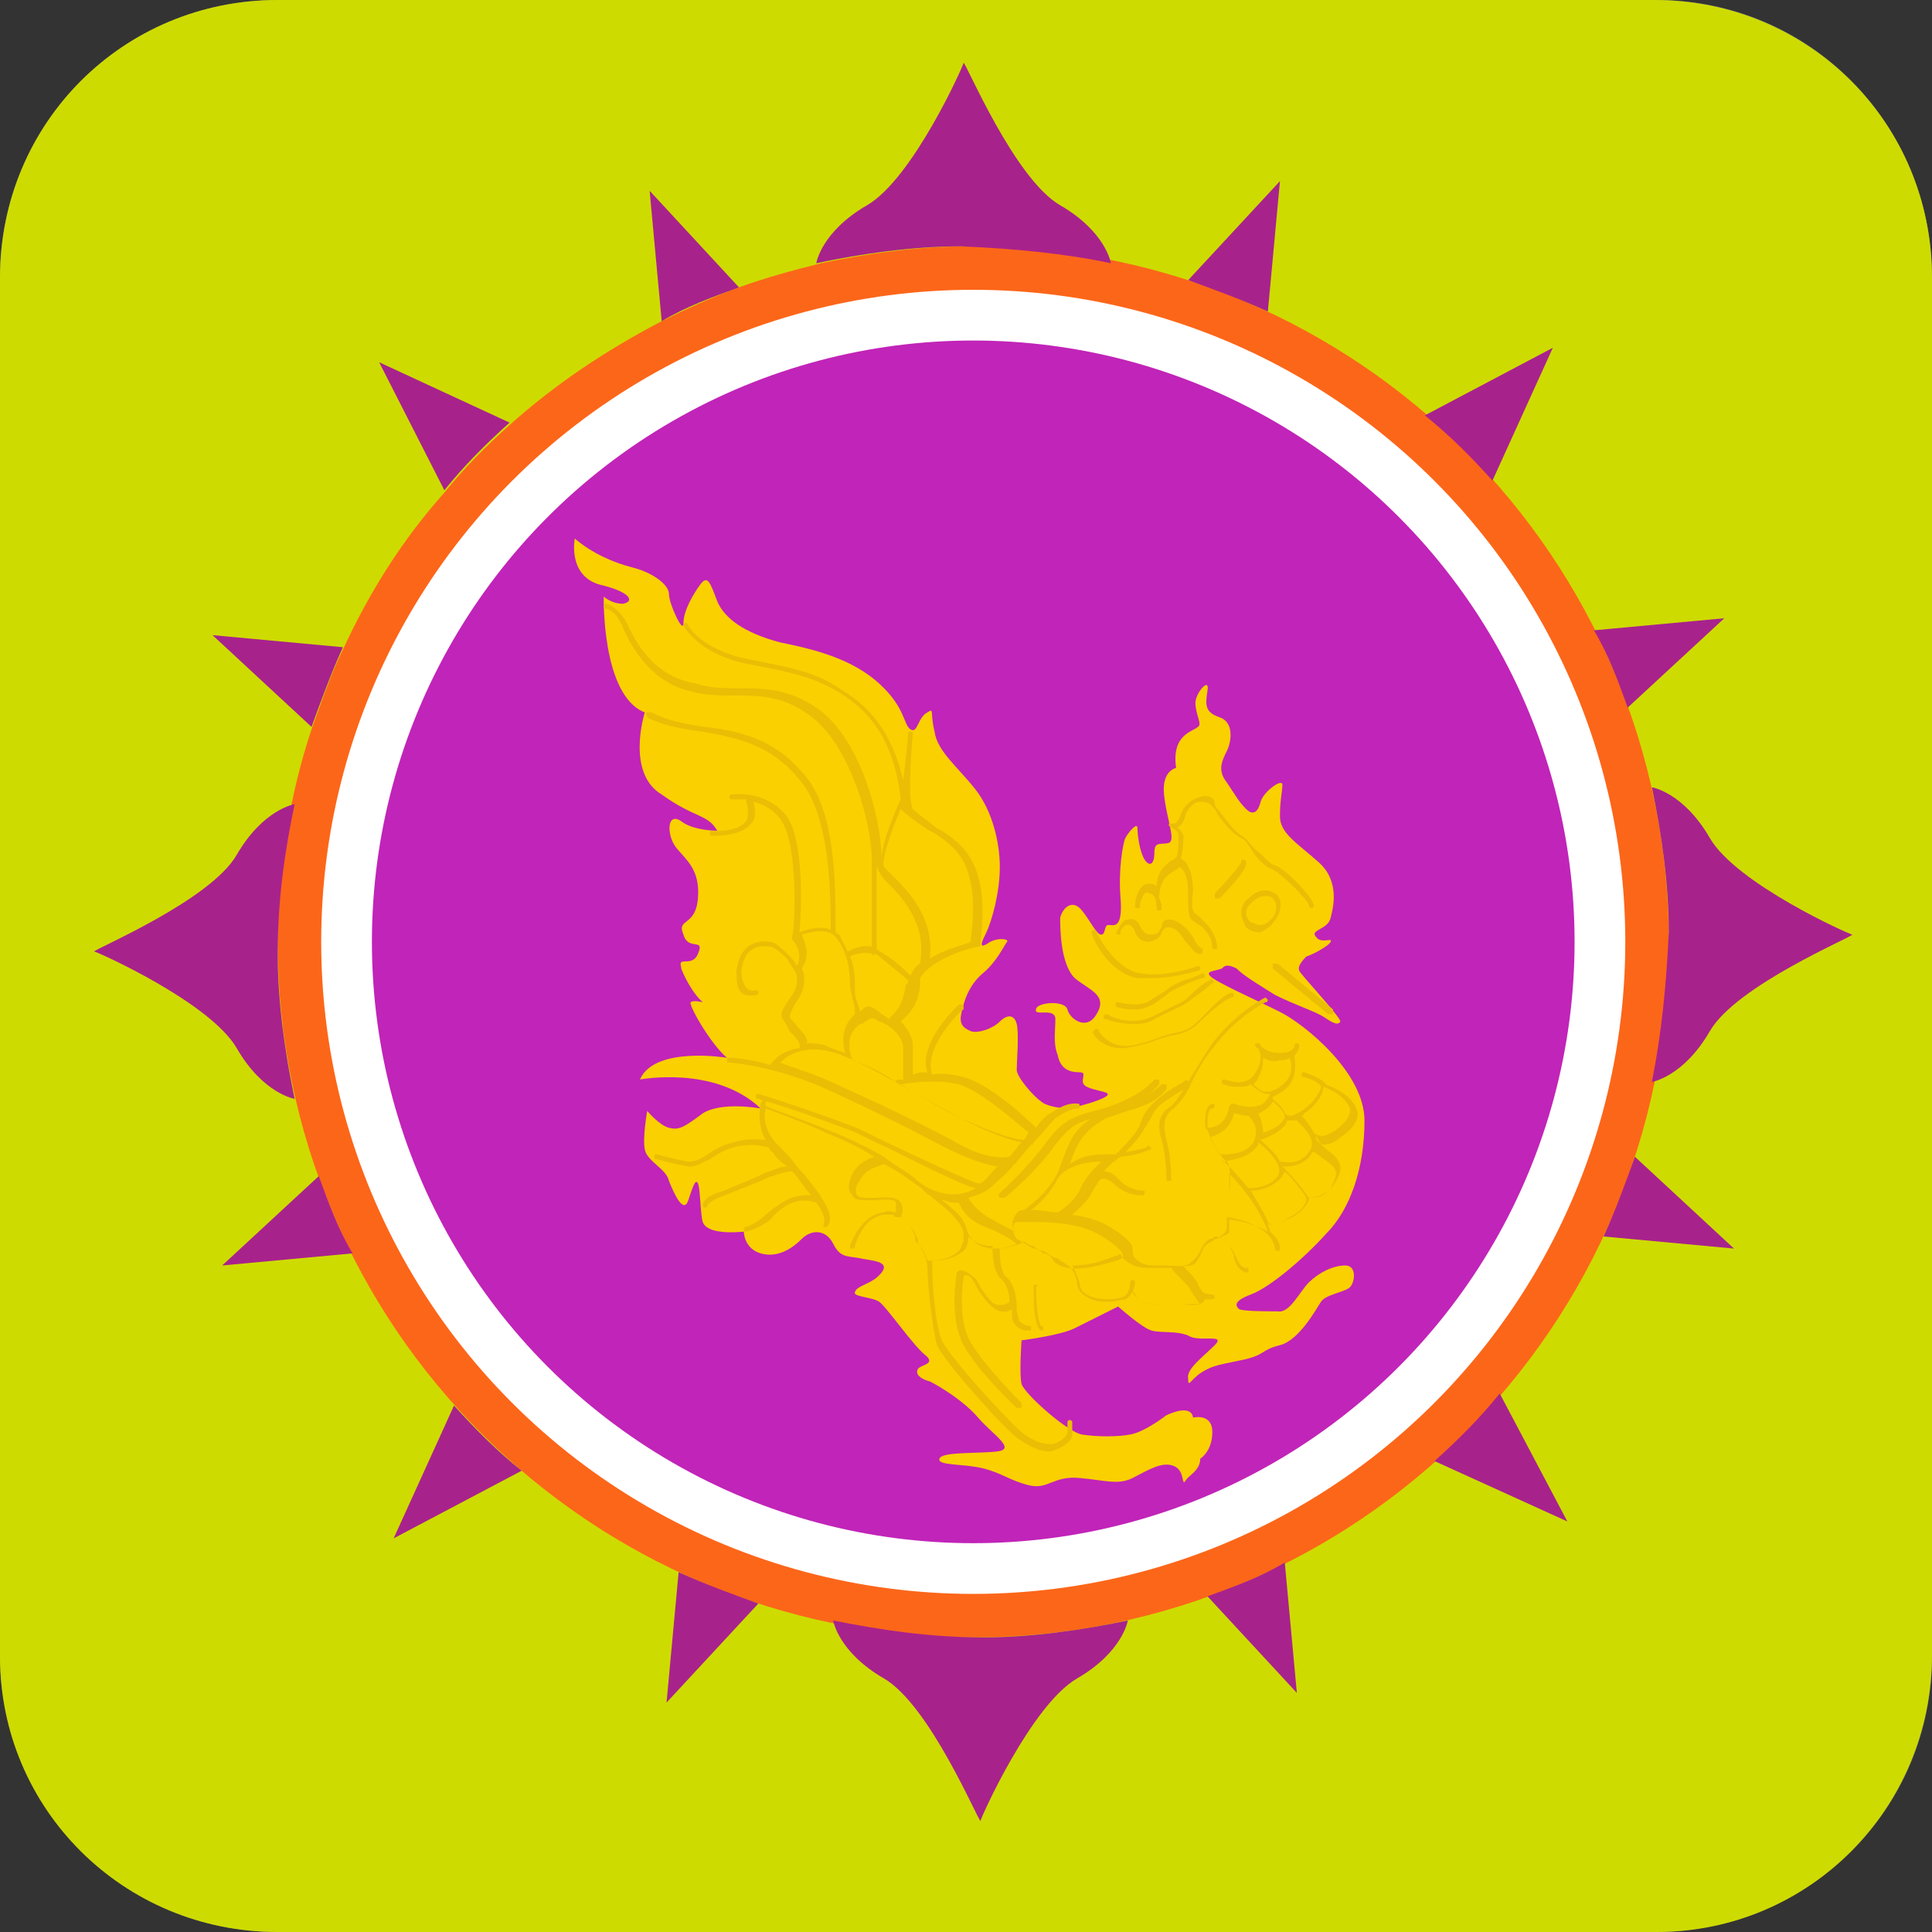 <?xml version="1.0" encoding="utf-8"?>
<!-- Generator: Adobe Illustrator 25.4.1, SVG Export Plug-In . SVG Version: 6.00 Build 0)  -->
<svg version="1.1" id="Layer_1" xmlns="http://www.w3.org/2000/svg" xmlns:xlink="http://www.w3.org/1999/xlink" x="0px" y="0px"
	 viewBox="0 0 80 80" style="enable-background:new 0 0 80 80;" xml:space="preserve">
<rect x="0" y="0" width="80" height="80" fill="#333333" stroke="none"/>
<style type="text/css">
	.st0{opacity:0.34;fill:#FFFFFF;}
	.st1{fill:#CEDB00;}
	.st2{fill:#FC6619;}
	.st3{fill:#FFFFFF;}
	.st4{fill:#C124B8;}
	.st5{fill:#A8228C;}
	.st6{fill:#FAD000;}
	.st7{fill:#EABE05;}
</style>
<path class="st0" d="M68.5,80H11.5C5.1,80,0,74.9,0,68.5V11.5C0,5.1,5.1,0,11.5,0h57.1C74.9,0,80,5.1,80,11.5v57.1
	C80,74.9,74.9,80,68.5,80z"/>
<path class="st1" d="M11.5,80h57.1C74.9,80,80,74.9,80,68.5V11.5C80,5.1,74.9,0,68.5,0L11.5,0C5.1,0,0,5.1,0,11.5l0,57.1
	C0,74.9,5.1,80,11.5,80z"/>
<path class="st2" d="M69.1,39c0,15.9-12.9,28.8-28.8,28.8c-15.9,0-28.8-12.9-28.8-28.8c0-3.1,0.5-6.1,1.4-8.8
	c0.4-1.1,0.8-2.3,1.3-3.3c1.1-2.4,2.5-4.6,4.2-6.5c0.8-1,1.7-1.9,2.7-2.8c1.9-1.7,4-3.1,6.3-4.3h0c1-0.5,2.1-1,3.2-1.4
	c1.1-0.4,2.2-0.7,3.4-1c1.9-0.4,4-0.7,6-0.7c0.1,0,0.2,0,0.3,0C56.2,10.2,69.1,23.1,69.1,39z"/>
<circle class="st3" cx="40.3" cy="39" r="27"/>
<circle class="st4" cx="40.3" cy="39" r="24.9"/>
<path class="st5" d="M46,10.9c0,0-0.2-1.3-2.1-2.4c-1.9-1.1-3.9-5.9-4-5.9v0c0,0,0,0,0,0c0,0,0,0,0,0v0c0,0.1-2.1,4.8-4,5.9
	c-1.9,1.1-2.1,2.4-2.1,2.4c1.9-0.4,4-0.7,6-0.7C42.1,10.3,44.1,10.5,46,10.9z"/>
<path class="st5" d="M12.2,33.3c0,0-1.3,0.2-2.4,2.1c-1.1,1.9-5.9,3.9-5.9,4h0c0,0,0,0,0,0c0,0,0,0,0,0h0c0.1,0,4.8,2.1,5.9,4
	c1.1,1.9,2.4,2.1,2.4,2.1c-0.4-1.9-0.7-4-0.7-6C11.5,37.2,11.8,35.2,12.2,33.3z"/>
<path class="st5" d="M30.6,11.9c-1.1,0.4-2.2,0.8-3.2,1.4h0l-0.5-5.4L30.6,11.9z"/>
<path class="st5" d="M21.1,17.5c-1,0.9-1.9,1.8-2.7,2.8L15.7,15L21.1,17.5z"/>
<path class="st5" d="M14.2,26.8c-0.5,1.1-0.9,2.2-1.3,3.3l0,0l-4.1-3.8L14.2,26.8z"/>
<path class="st5" d="M34.5,67.1c0,0,0.2,1.3,2.1,2.4c1.9,1.1,3.9,5.9,4,5.9v0c0,0,0,0,0,0c0,0,0,0,0,0v0c0-0.1,2.1-4.8,4-5.9
	c1.9-1.1,2.1-2.4,2.1-2.4c-1.9,0.4-4,0.7-6,0.7C38.5,67.8,36.5,67.5,34.5,67.1z"/>
<path class="st5" d="M13.2,48.7c0.4,1.1,0.8,2.2,1.4,3.2v0l-5.4,0.5L13.2,48.7z"/>
<path class="st5" d="M18.8,58.2c0.9,1,1.8,1.9,2.8,2.7l-5.3,2.8L18.8,58.2z"/>
<path class="st5" d="M28.1,65.1c1.1,0.5,2.2,0.9,3.3,1.3l0,0l-3.8,4.1L28.1,65.1z"/>
<path class="st5" d="M68.4,44.8c0,0,1.3-0.2,2.4-2.1c1.1-1.9,5.9-3.9,5.9-4h0c0,0,0,0,0,0c0,0,0,0,0,0h0c-0.1,0-4.8-2.1-5.9-4
	c-1.1-1.9-2.4-2.1-2.4-2.1c0.4,1.9,0.7,4,0.7,6C69,40.8,68.8,42.8,68.4,44.8z"/>
<path class="st5" d="M50,66.1c1.1-0.4,2.2-0.8,3.2-1.4h0l0.5,5.4L50,66.1z"/>
<path class="st5" d="M59.4,60.5c1-0.9,1.9-1.8,2.7-2.8l2.8,5.3L59.4,60.5z"/>
<path class="st5" d="M66.4,51.2c0.5-1.1,0.9-2.2,1.3-3.3l0,0l4.1,3.8L66.4,51.2z"/>
<path class="st5" d="M67.4,29.3c-0.4-1.1-0.8-2.2-1.4-3.2v0l5.4-0.5L67.4,29.3z"/>
<path class="st5" d="M61.8,19.9c-0.9-1-1.8-1.9-2.8-2.7l5.3-2.8L61.8,19.9z"/>
<path class="st5" d="M52.5,12.9c-1.1-0.5-2.2-0.9-3.3-1.3l0,0l3.8-4.1L52.5,12.9z"/>
<path class="st6" d="M23.8,22.3c0,0-0.3,1.5,1,1.9c1.3,0.3,1.5,0.7,1,0.8c-0.5,0-0.8-0.3-0.8-0.3s-0.1,4.1,1.7,4.8
	c0,0-0.8,2.5,0.7,3.4c1.4,1,1.9,0.8,2.3,1.5c0,0-1,0-1.5-0.4c-0.6-0.4-0.6,0.6-0.2,1.1s1,0.9,0.9,2.1c-0.1,1.2-0.9,0.8-0.6,1.5
	c0.2,0.7,0.9,0.1,0.6,0.8c-0.3,0.7-1.1-0.2-0.5,1c-0.5-1.2,0,0.4,0.7,1c0,0-0.4-0.1-0.5,0c-0.1,0.1,0.8,1.7,1.5,2.3
	c0,0-3-0.5-3.6,0.9c0,0,3.1-0.6,5,1.2c0,0-1.6-0.3-2.4,0.2c-0.8,0.6-1,0.7-1.4,0.6c-0.4-0.1-0.9-0.7-0.9-0.7s-0.2,1.1-0.1,1.6
	c0.1,0.5,0.9,0.8,1,1.3c0.2,0.5,0.6,1.4,0.8,0.8c0.2-0.6,0.3-0.9,0.4-0.7c0.1,0.2,0.1,1.3,0.2,1.6s0.6,0.5,1.7,0.4
	c0,0,0,0.7,0.7,0.9s1.3-0.2,1.7-0.6c0.4-0.4,1-0.4,1.3,0.2c0.3,0.6,0.6,0.5,1.1,0.6c0.4,0.1,1.3,0.1,0.9,0.6c-0.4,0.5-1,0.5-1.1,0.8
	c-0.1,0.2,0.7,0.2,1,0.4c0.3,0.2,1.4,1.8,1.9,2.2c0.5,0.4-0.2,0.4-0.3,0.6c-0.1,0.2,0.1,0.4,0.5,0.5c0.4,0.2,1.4,0.8,2,1.5
	s1.6,1.3,0.8,1.4c-0.8,0.1-2.3,0-2.4,0.3c-0.1,0.3,1,0.2,1.8,0.4c0.8,0.2,1.1,0.5,1.9,0.7c0.8,0.2,1-0.4,2.1-0.3s1.6,0.3,2.2,0
	c0.6-0.3,1.2-0.7,1.7-0.5c0.5,0.2,0.3,0.9,0.5,0.6c0.1-0.2,0.6-0.4,0.6-0.9c0,0,0.5-0.3,0.5-1.1c0-0.8-0.8-0.6-0.8-0.6
	s0-0.6-1.1-0.1c0,0-0.9,0.7-1.5,0.8c-0.5,0.1-1.4,0.1-2,0c-0.6-0.1-2.4-1.7-2.5-2.1c-0.1-0.4,0-1.8,0-1.8s1.6-0.2,2.2-0.5
	c0.6-0.3,1.8-0.9,1.8-0.9s1,0.9,1.4,1s1,0,1.5,0.2c0.4,0.3,1.6-0.1,1.1,0.4s-1.2,1-1.1,1.4c0,0.4,0.1,0,0.6-0.3s0.8-0.3,1.7-0.5
	c0.9-0.2,0.7-0.4,1.5-0.6c0.8-0.2,1.5-1.5,1.7-1.8s1-0.4,1.2-0.6c0.2-0.2,0.3-0.9-0.2-0.9c-0.5,0-1.1,0.3-1.5,0.7s-0.8,1.3-1.3,1.2
	c-0.4,0-1.5,0-1.6-0.1s-0.3-0.3,0.5-0.6s2.2-1.5,3.1-2.5c1-1,1.6-2.7,1.6-4.7s-2.5-4-3.5-4.5c-1-0.5-2.8-1.3-2.9-1.5
	c-0.2-0.2,0.3-0.2,0.5-0.3c0.1-0.1,0.2-0.2,0.6,0c0.3,0.3,0.8,0.6,1.6,1.1c0.8,0.4,1.7,0.7,2,0.9c0.3,0.2,0.6,0.4,0.7,0.2
	c0-0.2-1.6-1.9-1.7-2.1c-0.1-0.2,0.2-0.5,0.3-0.6c0.1,0,0.9-0.4,1-0.6c0.1-0.2-0.4,0.1-0.6-0.2c-0.3-0.3,0.5-0.3,0.6-0.8
	c0.1-0.4,0.4-1.5-0.5-2.3c-0.9-0.8-1.6-1.2-1.6-1.9s0.1-1,0.1-1.3s-0.8,0.3-0.9,0.7c-0.1,0.4-0.3,0.6-0.6,0.3s-0.4-0.5-0.8-1.1
	c-0.4-0.5-0.2-0.9,0-1.3c0.2-0.4,0.3-1.2-0.3-1.4s-0.6-0.5-0.5-1.1s-0.5,0.1-0.5,0.5c0,0.5,0.3,0.9,0.1,1c-0.2,0.2-1.1,0.3-0.9,1.7
	c0,0-0.6,0.1-0.5,1.1c0.1,1,0.5,1.9,0.2,2s-0.6-0.1-0.6,0.4c0,0.5-0.2,0.6-0.4,0.3s-0.3-1-0.3-1.3s-0.4,0.2-0.5,0.4
	c-0.1,0.2-0.3,1.3-0.2,2.5c0.1,1.3-0.3,1.1-0.5,1.1s-0.1,0.4-0.3,0.4s-0.4-0.5-0.8-1S44,37.6,43.9,38c0,0.4,0,1.9,0.6,2.5
	c0.6,0.5,1.4,0.7,0.9,1.5c-0.4,0.7-1.1,0.2-1.2-0.2s-1.3-0.3-1.3,0c-0.1,0.3,0.8-0.1,0.8,0.4s-0.1,1,0.1,1.5
	c0.1,0.5,0.4,0.7,0.9,0.7c0.4,0-0.1,0.4,0.3,0.6c0.4,0.2,1.1,0.2,0.8,0.4c-0.3,0.2-1.1,0.4-1.5,0.5c-0.4,0-1-0.1-1.2-0.3
	c-0.3-0.2-1-1-1-1.3c0-0.3,0.1-1.5,0-1.9c-0.1-0.4-0.4-0.4-0.7-0.1c-0.3,0.3-0.9,0.5-1.2,0.4c-0.2-0.1-0.5-0.2-0.4-0.7
	c0.1-0.5,0.3-1.2,0.9-1.7c0.6-0.5,0.9-1.2,1-1.3c0.1-0.1-0.3-0.2-0.7,0c-0.3,0.2-0.5,0.3-0.2-0.3s0.6-1.8,0.6-2.8s-0.3-2.3-1-3.2
	c-0.7-0.9-1.6-1.6-1.7-2.4c-0.2-0.8,0-1-0.3-0.8c-0.4,0.2-0.4,0.9-0.7,0.7s-0.2-0.9-1.3-1.9s-2.6-1.4-4.1-1.7
	c-1.5-0.4-2.3-1-2.6-1.7c-0.3-0.8-0.4-1.1-0.7-0.7s-0.7,1.1-0.7,1.6c0,0.5-0.6-0.8-0.6-1.2c0-0.4-0.7-0.9-1.5-1.1
	S24.5,22.9,23.8,22.3z"/>
<g>
	<path class="st7" d="M43.1,47.6c-0.8,1-1.7,1.8-1.7,1.8c0,0-0.1,0.1,0,0.2c0,0,0.1,0,0.1,0c0,0,0,0,0.1,0c0,0,1-0.8,1.8-1.8
		c0.8-1.1,1.1-1.3,1.9-1.5c1-0.2,2.1-0.7,2.7-1.4c0,0,0-0.1,0-0.2c0,0-0.1,0-0.2,0c-0.5,0.6-1.6,1.1-2.5,1.3
		C44.2,46.3,43.9,46.5,43.1,47.6z"/>
	<path class="st7" d="M48.6,45.9c0.2-0.2,0.5-0.5,0.7-1c0.2-0.4,0.5-1,1-1.6c0.9-1.2,2.1-1.8,2.1-1.8c0.1,0,0.1-0.1,0.1-0.1
		s-0.1-0.1-0.1-0.1c0,0-1.2,0.6-2.2,1.9c-0.4,0.6-0.7,1.1-1,1.6c-0.3,0.5-0.5,0.8-0.7,1c-0.5,0.3-0.6,0.7-0.4,1.4
		c0.2,0.7,0.2,1.6,0.2,1.6c0,0.1,0,0.1,0.1,0.1c0,0,0,0,0,0c0.1,0,0.1,0,0.1-0.1c0,0,0-0.9-0.2-1.6C48.1,46.4,48.3,46.1,48.6,45.9z"
		/>
	<path class="st7" d="M42.9,53.2c-0.1,0-0.1,0-0.1,0.1c0,0.5,0,1.6,0.3,1.8c0,0,0,0,0,0c0,0,0.1,0,0.1-0.1c0-0.1,0-0.1-0.1-0.1
		c-0.1-0.1-0.2-0.8-0.2-1.6C43,53.2,43,53.2,42.9,53.2z"/>
	<path class="st7" d="M46.4,43.4c0.1,0,0.1,0,0.2,0c0.6-0.1,0.9-0.2,1.2-0.3c0.2-0.1,0.3-0.1,0.6-0.2c0.6-0.1,0.9-0.2,1.3-0.6
		c0.4-0.4,1-0.9,1.3-1c0.1,0,0.1-0.1,0.1-0.1c0-0.1-0.1-0.1-0.1-0.1c-0.4,0.1-1.1,0.9-1.3,1.1c-0.4,0.4-0.6,0.5-1.2,0.6
		c-0.3,0.1-0.4,0.1-0.6,0.2c-0.3,0.1-0.5,0.2-1.1,0.3c-0.9,0.1-1.3-0.6-1.3-0.6c0-0.1-0.1-0.1-0.1-0.1c-0.1,0-0.1,0.1-0.1,0.1
		C45.1,42.6,45.5,43.4,46.4,43.4z"/>
	<path class="st7" d="M45.7,42.1c0,0.1,0,0.1,0.1,0.1c0,0,0.5,0.2,1.1,0.2c0.3,0,0.6,0,0.9-0.2l0.4-0.2c0.6-0.3,0.9-0.4,1.1-0.6
		c0.3-0.2,0.7-0.5,0.9-0.7c0.1,0,0.1-0.1,0-0.1c0-0.1-0.1-0.1-0.1,0c-0.3,0.1-0.7,0.5-0.9,0.7c-0.2,0.2-0.5,0.3-1.1,0.6l-0.4,0.2
		c-0.8,0.4-1.8,0-1.8-0.1C45.8,42,45.7,42,45.7,42.1z"/>
	<path class="st7" d="M46.9,41.8c0.2,0,0.4,0,0.6-0.1c0.3-0.1,0.5-0.3,0.8-0.5c0.2-0.2,0.5-0.3,0.7-0.4c0.4-0.2,0.8-0.3,0.8-0.3
		c0.1,0,0.1-0.1,0.1-0.1c0-0.1-0.1-0.1-0.1-0.1c0,0-0.4,0.2-0.8,0.3c-0.2,0.1-0.5,0.2-0.7,0.4c-0.3,0.2-0.5,0.3-0.8,0.5
		c-0.5,0.2-1.2,0-1.2,0c-0.1,0-0.1,0-0.1,0.1c0,0.1,0,0.1,0.1,0.1C46.2,41.7,46.6,41.8,46.9,41.8z"/>
	<path class="st7" d="M54.8,47.4c0.2,0,0.5-0.1,0.7-0.3c0.9-0.6,0.7-1.1,0.7-1.1c-0.2-0.7-1.1-1-1.3-1.1c-0.1-0.2-0.6-0.4-0.9-0.5
		c-0.1,0-0.1,0-0.1,0.1c0,0.1,0,0.1,0.1,0.1c0.4,0.1,0.7,0.3,0.7,0.4c0,0.1-0.2,0.6-0.8,1c-0.2,0.1-0.3,0.2-0.5,0.2
		c-0.1,0-0.2-0.1-0.2-0.1c-0.1-0.3-0.4-0.5-0.5-0.6c0,0,0,0,0-0.1c0.1,0,0.2-0.1,0.4-0.2c0.7-0.5,0.5-1.2,0.5-1.5
		c0.2-0.2,0.2-0.4,0.2-0.4c0-0.1-0.1-0.1-0.1-0.1c-0.1,0-0.1,0.1-0.1,0.1c0,0,0,0.3-0.6,0.3c-0.5,0-0.7-0.2-0.8-0.3
		c0-0.1-0.1-0.1-0.1-0.1c0,0-0.1,0-0.1,0c0,0-0.1,0.1,0,0.1c0,0,0,0.1,0.1,0.1c0.1,0.2,0.2,0.5-0.1,1c-0.4,0.7-1.2,0.3-1.3,0.3
		c-0.1,0-0.1,0-0.1,0.1c0,0.1,0,0.1,0.1,0.1c0.2,0.1,0.4,0.1,0.6,0.1c0.2,0,0.3,0,0.5-0.1c0.1,0.1,0.2,0.2,0.4,0.3
		c0.1,0.1,0.3,0.1,0.4,0.1c0,0,0,0,0,0c-0.1,0.2-0.2,0.3-0.3,0.4c-0.5,0.3-1.2,0-1.2,0c0,0-0.1,0-0.1,0c0,0,0,0-0.1,0.1
		c-0.1,0.8-0.7,0.9-0.9,0.9c0-0.1,0-0.2,0-0.2c0-0.5,0.1-0.6,0.2-0.6c0.1,0,0.1-0.1,0.1-0.1c0-0.1-0.1-0.1-0.1-0.1
		c-0.3,0.1-0.3,0.5-0.3,0.8c0,0.1,0,0.2,0.1,0.3c0,0,0,0,0,0c0.2,0.5,0.6,1.2,0.8,1.3c0,0,0,0,0,0c0,0,0,0,0,0
		c0.1,0.1,0.2,0.5,0.1,1.3c0,0.4,0,0.8,0,1.1c0,0.2,0,0.4,0,0.5c0,0.1-0.3,0.2-0.5,0.3c-0.1,0-0.1,0-0.2,0.1
		c-0.3,0.1-0.4,0.3-0.5,0.6c-0.1,0.1-0.1,0.2-0.2,0.3c-0.2,0.2-0.6,0.1-1.7,0.1c-0.4,0-0.6-0.1-0.8-0.3c-0.1-0.1-0.1-0.3-0.1-0.4
		c0,0,0,0,0,0c0,0,0,0,0,0c0,0,0,0,0,0c0,0,0,0,0,0c0-0.2-0.3-0.5-0.8-0.8c-0.4-0.3-1-0.5-1.7-0.6c0.2-0.2,0.6-0.5,0.8-0.9
		c0.1-0.2,0.2-0.3,0.3-0.5c0,0,0.1-0.1,0.2-0.1h0c0.1,0,0.3,0.1,0.4,0.2c0.5,0.5,1.1,0.5,1.2,0.5c0,0,0,0,0,0c0.1,0,0.1-0.1,0.1-0.1
		c0-0.1,0-0.1-0.1-0.1c0,0,0,0,0,0c0,0-0.6,0-1-0.5c-0.2-0.2-0.4-0.3-0.6-0.3c0.1-0.1,0.2-0.2,0.4-0.4c0.1,0,0.1-0.1,0.3-0.2
		c0.9-0.1,1.2-0.3,1.2-0.3c0.1,0,0.1-0.1,0-0.1c0-0.1-0.1-0.1-0.1,0c0,0-0.2,0.1-0.9,0.2c0.3-0.3,0.6-0.6,0.8-1
		c0.1-0.1,0.1-0.2,0.2-0.3c0.2-0.4,0.3-0.6,0.8-0.9c0.6-0.4,0.8-0.5,0.8-0.5c0.1,0,0.1-0.1,0-0.2c0-0.1-0.1-0.1-0.2,0
		c0,0-0.2,0.1-0.8,0.5c-0.5,0.4-0.7,0.6-0.9,1c0,0.1-0.1,0.2-0.1,0.3c-0.2,0.4-0.6,0.8-1,1.2c-0.1,0-0.3,0-0.5,0
		c-0.7,0-1.1,0.2-1.4,0.4c0.3-0.9,0.6-1.4,1.5-1.9c0.3-0.1,0.6-0.2,0.9-0.3c0.7-0.2,1.2-0.4,1.6-0.9c0,0,0-0.1,0-0.2
		c0,0-0.1,0-0.2,0c-0.4,0.4-0.9,0.6-1.5,0.8c-0.3,0.1-0.6,0.2-1,0.4c-1.1,0.5-1.3,1.1-1.7,2.2c-0.3,0.9-1.2,1.6-1.5,1.8
		c-0.2,0-0.3,0.1-0.4,0.3c-0.1,0.2-0.1,0.4,0,0.6c-0.3-0.2-0.6-0.3-0.9-0.5c-0.6-0.3-0.9-0.7-1-0.9c0.3-0.1,0.7-0.2,1-0.5
		c0.2-0.2,0.6-0.5,0.9-0.9c0,0,0.1,0,0.1-0.1c0.2-0.2,0.4-0.5,0.6-0.7c0,0,0,0,0,0c0.1,0,0.1-0.1,0.1-0.1c0.4-0.4,0.7-0.8,0.9-1
		c0.6-0.4,0.9-0.4,0.9-0.4c0.1,0,0.1,0,0.1-0.1c0-0.1,0-0.1-0.1-0.1c0,0-0.4-0.1-1.1,0.4c-0.2,0.1-0.4,0.3-0.6,0.6
		c-0.4-0.4-1.9-1.8-3-2.1c-0.4-0.1-0.9-0.2-1.3-0.1c-0.4-1.1,1.2-2.7,1.3-2.7c0,0,0-0.1,0-0.2c0,0-0.1,0-0.2,0
		c-0.1,0.1-1.7,1.6-1.3,2.8c-0.2,0-0.4,0-0.6,0.1c0,0,0,0,0,0v-1.2c0-0.4-0.3-0.8-0.5-1c0,0,0,0,0.1-0.1c0.2-0.2,0.6-0.5,0.7-1.4
		c0-0.1,0-0.1,0-0.2c0,0,0,0,0,0c0,0,0-0.1,0-0.1c0.4-0.7,1.8-1.2,2.4-1.3c0.1,0,0.1-0.1,0.1-0.1c0,0,0,0,0,0c0,0,0,0,0-0.1
		c0.4-3.2-0.7-4-1.6-4.6l-0.2-0.1c-0.5-0.4-0.8-0.6-1-0.8c-0.2-0.3-0.1-2.1,0-3.1c0-0.1,0-0.1-0.1-0.1c-0.1,0-0.1,0-0.1,0.1
		c0,0.2-0.1,1.1-0.2,1.9c-0.5-2.1-1.5-3.1-2.5-3.7c-1-0.7-1.8-0.9-3.9-1.3c-2-0.4-2.5-1.4-2.5-1.4c0-0.1-0.1-0.1-0.1-0.1
		c-0.1,0-0.1,0.1-0.1,0.1c0,0,0.6,1.2,2.7,1.6c2.1,0.4,2.8,0.6,3.8,1.2c1.1,0.7,2.2,1.8,2.5,4.4c-0.2,0.4-0.8,1.8-0.8,2.5v-0.1
		c0-1.6-0.9-5-2.7-6.2c-1.2-0.8-2.2-0.8-3.2-0.8c-0.6,0-1.2,0-1.8-0.2C27,28,26.3,26.5,26,25.9c0-0.1-0.1-0.1-0.1-0.2
		c-0.3-0.5-0.7-0.7-0.8-0.7c-0.1,0-0.1,0-0.1,0.1c0,0.1,0,0.1,0.1,0.1c0,0,0.4,0.1,0.6,0.6c0,0,0.1,0.1,0.1,0.2
		c0.3,0.7,1.1,2.2,2.7,2.6c0.7,0.2,1.3,0.2,1.9,0.2c1,0,2,0,3.1,0.8c1.7,1.2,2.6,4.5,2.6,6v3.6c-0.4-0.1-0.8,0.1-1,0.2
		c-0.1-0.2-0.2-0.4-0.3-0.6c0-0.1-0.1-0.1-0.2-0.2c0-2,0-4.9-1.2-6.4c-1.1-1.4-2.4-1.9-4.2-2.1c-1.6-0.2-2.2-0.6-2.2-0.6
		c0,0-0.1,0-0.2,0s0,0.1,0,0.2c0,0,0.6,0.4,2.3,0.6c1.8,0.3,3,0.7,4.1,2.1c1.1,1.4,1.2,4.2,1.2,6.1c-0.4-0.2-1,0-1.3,0.1
		c0.1-0.9,0.2-4-0.6-4.9c-0.9-1-2.1-0.8-2.2-0.8c-0.1,0-0.1,0.1-0.1,0.1c0,0.1,0.1,0.1,0.1,0.1c0,0,0.3,0,0.6,0c0,0,0,0,0,0.1
		c0.1,0.3,0.1,0.6,0,0.8c-0.4,0.5-1.4,0.4-1.4,0.4c-0.1,0-0.1,0-0.1,0.1c0,0.1,0,0.1,0.1,0.1c0,0,0.1,0,0.2,0c0.4,0,1.1-0.1,1.4-0.5
		c0.2-0.2,0.2-0.5,0.1-0.9c0.4,0.1,0.8,0.3,1.1,0.7c0.8,1,0.6,4.7,0.5,4.9c0,0,0,0,0,0c0,0,0,0,0,0.1c0,0,0,0,0,0c0,0,0,0,0,0
		c0,0,0,0,0,0c0,0,0,0,0,0c0,0,0.5,0.5,0.2,1.1c-0.1-0.2-0.2-0.3-0.3-0.4c-0.3-0.3-0.6-0.6-0.8-0.6c-0.8-0.1-1.3,0.3-1.4,1.2
		c0,0.4,0,0.7,0.2,0.9c0.2,0.2,0.6,0.1,0.6,0.1c0.1,0,0.1-0.1,0.1-0.1c0-0.1-0.1-0.1-0.1-0.1c0,0-0.2,0.1-0.4-0.1
		c-0.1-0.1-0.2-0.4-0.2-0.7c0.1-0.8,0.5-1.1,1.2-1c0.1,0,0.4,0.2,0.7,0.5c0.1,0.2,0.2,0.3,0.3,0.5c0,0,0,0,0,0
		c0.1,0.1,0.1,0.3,0.1,0.4c0,0.4-0.2,0.6-0.4,0.9c-0.2,0.3-0.3,0.5-0.2,0.7c0.1,0.1,0.2,0.3,0.3,0.5c0.2,0.2,0.5,0.5,0.4,0.7
		c-0.7,0.1-1.1,0.5-1.2,0.7c-1-0.3-1.7-0.3-1.7-0.3c-0.1,0-0.1,0-0.1,0.1c0,0.1,0,0.1,0.1,0.1c0,0,1.7,0.1,3.8,1
		c2,0.9,3.8,1.8,5.1,2.5c0.6,0.3,1.5,0.7,2.2,0.8c-0.3,0.3-0.5,0.6-0.7,0.7c0,0,0,0,0,0c0,0,0,0,0,0C40.7,49,40.6,49,40.5,49
		c-0.4-0.1-2.3-1-3.8-1.7c-0.6-0.3-1.2-0.6-1.5-0.7c-1-0.4-3.7-1.3-3.8-1.3c-0.1,0-0.1,0-0.1,0.1c0,0.1,0,0.1,0.1,0.1
		c0,0,0.1,0,0.2,0.1c0,0-0.1,0-0.1,0.1c0,0-0.2,0.8,0.2,1.5c-0.2,0-0.7-0.1-1.3,0.1c-0.5,0.1-0.8,0.3-1.1,0.5
		c-0.3,0.2-0.5,0.3-0.8,0.3c-0.6-0.1-1.3-0.3-1.3-0.3c-0.1,0-0.1,0-0.1,0.1c0,0.1,0,0.1,0.1,0.1c0,0,0.7,0.2,1.3,0.3
		c0,0,0.1,0,0.1,0c0.3,0,0.5-0.2,0.8-0.3c0.3-0.2,0.6-0.4,1-0.5c0.8-0.2,1.3,0,1.4,0c0.1,0.1,0.1,0.2,0.2,0.2
		c0.1,0.2,0.3,0.4,0.6,0.6c-0.2,0-0.5,0.1-0.7,0.2c-0.1,0-0.3,0.1-0.5,0.2c-0.4,0.2-1,0.4-1.4,0.6c-0.8,0.2-0.9,0.5-0.9,0.6
		c0,0.1,0,0.1,0.1,0.1c0,0,0,0,0,0c0,0,0.1,0,0.1-0.1c0,0,0.1-0.2,0.7-0.4c0.5-0.2,1-0.4,1.5-0.6c0.2-0.1,0.4-0.2,0.5-0.2
		c0.5-0.2,0.8-0.2,0.8-0.2c0.3,0.3,0.5,0.7,0.8,1c-0.8-0.1-1.4,0.4-1.9,0.8c-0.4,0.4-0.8,0.5-0.8,0.5c-0.1,0-0.1,0.1-0.1,0.1
		c0,0.1,0.1,0.1,0.1,0.1c0,0,0,0,0,0c0,0,0.5-0.1,1-0.5c0.4-0.5,1.1-1,1.9-0.7c0.3,0.4,0.4,0.7,0.3,0.9c0,0.1,0,0.1,0,0.1
		c0,0,0,0,0.1,0c0,0,0.1,0,0.1-0.1c0.3-0.4-0.4-1.4-1.3-2.4c0,0,0,0,0,0c0,0,0,0,0,0c-0.2-0.3-0.5-0.6-0.8-0.9
		c-0.5-0.5-0.6-1.1-0.5-1.5c0.3,0.1,1.4,0.5,2.5,1c0.7,0.3,1.4,0.6,2,1c-0.3,0.1-0.7,0.3-0.9,0.7c-0.2,0.4-0.2,0.7,0,0.9
		c0.1,0.2,0.3,0.2,0.7,0.2l0.1,0c0.4,0,0.9-0.1,1,0.1c0,0.1,0,0.2,0,0.4c-0.1,0-0.3-0.1-0.5,0c-1,0.1-1.4,1.4-1.4,1.4
		c0,0.1,0,0.1,0.1,0.1c0.1,0,0.1,0,0.1-0.1c0,0,0.3-1.2,1.2-1.3c0.2,0,0.3,0,0.4,0c0,0,0,0.1,0.1,0.1c0,0,0,0,0.1,0c0,0,0.1,0,0.1,0
		c0.4,0.2,0.5,0.6,0.6,0.8l0,0.1c0,0.1,0.1,0.2,0.2,0.3c0.1,0.2,0.3,0.5,0.3,0.9c0,0.6,0.2,2.5,0.4,3.2c0.3,0.7,2.9,3.6,3.4,3.9
		c0.3,0.2,0.8,0.5,1.2,0.5c0,0,0.1,0,0.1,0c0.4-0.1,0.9-0.4,0.9-0.7c0-0.2,0-0.5,0-0.5c0-0.1-0.1-0.1-0.1-0.1
		c-0.1,0-0.1,0.1-0.1,0.1c0,0,0,0.2,0,0.4c0,0.2-0.4,0.5-0.7,0.5c-0.3,0-0.7-0.1-1.2-0.5c-0.4-0.3-3-3.1-3.3-3.8
		c-0.3-0.7-0.4-2.5-0.4-3.1c0-0.1,0-0.1,0-0.2c0,0,0,0,0,0c0,0,0,0,0,0c0.2,0,0.8,0,1.3-0.4c0.1-0.1,0.2-0.3,0.2-0.6
		c0.2,0.2,0.5,0.4,1,0.4c0,0.3,0,1.1,0.4,1.4c0.2,0.2,0.3,0.6,0.3,0.9c-0.1,0.1-0.3,0.2-0.6,0.1c-0.2-0.1-0.4-0.4-0.6-0.7
		c-0.1-0.2-0.2-0.4-0.4-0.5c-0.1-0.1-0.3-0.2-0.4-0.2c-0.2,0-0.2,0.2-0.2,0.2c0,0.1-0.3,1.8,0.3,2.9c0.6,1.1,2.1,2.5,2.2,2.6
		c0,0,0,0,0.1,0c0,0,0.1,0,0.1,0c0,0,0-0.1,0-0.2c0,0-1.5-1.5-2.1-2.5c-0.6-1-0.3-2.7-0.3-2.7c0,0,0-0.1,0.1-0.1c0,0,0.1,0,0.2,0.1
		c0.1,0.1,0.2,0.3,0.3,0.5c0.2,0.3,0.4,0.6,0.7,0.8c0.3,0.2,0.6,0.1,0.7,0c0,0.3,0,0.5,0.1,0.6c0.2,0.3,0.5,0.3,0.6,0.3
		c0.1,0,0.1,0,0.1-0.1c0-0.1,0-0.1-0.1-0.1c0,0-0.2,0-0.4-0.2c0-0.1-0.1-0.3-0.1-0.5c0-0.5-0.1-1-0.4-1.3c-0.3-0.2-0.3-0.9-0.3-1.2
		c0,0,0.1,0,0.1,0c0.5-0.1,0.8-0.2,0.9-0.3c0.1,0.1,0.3,0.2,0.4,0.2c0.1,0.1,0.3,0.2,0.4,0.2c0.2,0.1,0.3,0.2,0.5,0.3
		c0.1,0,0.1,0,0.2,0.1c0,0,0,0,0,0c0,0,0,0,0,0c0.4,0.2,0.6,0.4,0.7,0.9c0,0.3,0.2,0.5,0.4,0.6c0.3,0.2,0.6,0.2,0.9,0.2
		c0.3,0,0.6-0.1,0.7-0.1c0.2-0.1,0.2-0.2,0.3-0.3c0,0,0,0,0,0c0,0,0.2,0.6,1.3,0.5c0.3,0,0.6,0,0.9,0c0.1,0,0.2,0,0.3,0
		c0.3,0,0.4,0,0.5-0.2c0.1,0,0.1,0,0.2,0c0,0,0,0,0.1,0c0.1,0,0.1-0.1,0.1-0.1c0-0.1-0.1-0.1-0.1-0.1c-0.4,0-0.4-0.1-0.6-0.4
		c0-0.1-0.1-0.2-0.1-0.2c-0.1-0.2-0.4-0.4-0.5-0.6c0.2,0,0.3-0.1,0.4-0.2c0.1-0.1,0.2-0.2,0.3-0.4c0.1-0.2,0.2-0.4,0.4-0.5
		c0.1,0,0.1,0,0.2-0.1c0,0,0.4,0,0.6,0.4c0.1,0.2,0.2,0.3,0.2,0.5c0.1,0.3,0.2,0.5,0.5,0.6c0,0,0,0,0,0c0,0,0.1,0,0.1-0.1
		c0-0.1,0-0.1-0.1-0.1c-0.2,0-0.3-0.2-0.4-0.4c-0.1-0.2-0.1-0.3-0.3-0.5c-0.1-0.2-0.3-0.3-0.4-0.4c0.2-0.1,0.3-0.2,0.3-0.4
		c0-0.1,0-0.2,0-0.4c0,0,0,0,0,0c0,0,1.8,0.2,2,1.3c0,0.1,0.1,0.1,0.1,0.1c0,0,0,0,0,0c0.1,0,0.1-0.1,0.1-0.1c0-0.3-0.2-0.5-0.4-0.7
		c0-0.1-0.1-0.2-0.1-0.3c0,0,0,0,0.1,0c0.2,0,0.5-0.1,0.9-0.3c0.4-0.2,0.6-0.5,0.7-0.7c0,0,0,0,0-0.1c0,0,0,0,0,0
		c0.2,0,0.7-0.1,1-0.5c0.4-0.6,0.4-0.9,0-1.3c-0.3-0.2-0.6-0.5-0.7-0.6c0-0.1,0-0.1,0-0.2c0,0,0,0,0,0
		C54.6,47.3,54.7,47.4,54.8,47.4z M39.7,44.9c1,0.3,2.5,1.7,2.9,2c-0.1,0.1-0.1,0.2-0.2,0.3c-0.3,0-1.1-0.2-2.6-0.9
		c-0.6-0.3-1.3-0.7-2-1.1c-0.2-0.1-0.3-0.2-0.5-0.3C37.9,44.8,38.9,44.7,39.7,44.9z M37.4,43.4v1.2c0,0,0,0,0,0.1
		c-0.2,0-0.3,0-0.3,0.1c-0.6-0.4-1.2-0.7-1.8-0.9c0,0,0,0,0,0c0,0-0.4-0.9,0.2-1.4c0.1-0.1,0.1-0.1,0.2-0.1c0,0,0,0,0,0
		c0.4-0.3,0.4-0.3,0.7-0.1l0,0C36.6,42.3,37.4,42.8,37.4,43.4z M37.3,33.5c0.1,0.1,0.4,0.4,1.2,0.9l0.2,0.1c0.9,0.6,1.9,1.3,1.5,4.4
		c0,0,0,0,0,0.1c-0.2,0.1-1.1,0.3-1.7,0.7c0.2-1.7-0.9-2.8-1.5-3.4c-0.2-0.2-0.3-0.3-0.4-0.4C36.5,35.6,36.9,34.4,37.3,33.5z
		 M36.3,35.9C36.4,35.9,36.4,36,36.3,35.9c0.1,0.2,0.2,0.4,0.4,0.6c0.6,0.6,1.7,1.7,1.4,3.4c-0.2,0.1-0.3,0.3-0.4,0.5
		c-0.2-0.2-0.6-0.6-1.1-0.9c-0.1-0.1-0.2-0.1-0.3-0.2V35.9z M36.1,39.5C36.2,39.5,36.2,39.5,36.1,39.5c0.1,0.1,0.1,0.1,0.1,0
		c0.1,0,0.2,0.1,0.2,0.1c0.5,0.4,1,0.8,1.2,1c0,0.1,0,0.1-0.1,0.2c-0.1,0.8-0.4,1.1-0.6,1.3c0,0-0.1,0.1-0.1,0.1
		c-0.1-0.1-0.3-0.2-0.4-0.3l0,0c-0.4-0.3-0.5-0.3-0.8,0c0-0.2-0.1-0.3-0.1-0.4c-0.1-0.2-0.1-0.3-0.1-0.6c0-0.4,0-0.8-0.2-1.3
		C35.4,39.5,35.8,39.4,36.1,39.5z M33,42.5c-0.1-0.2-0.3-0.3-0.3-0.4c0-0.1,0.1-0.3,0.2-0.5c0.2-0.3,0.4-0.6,0.4-1
		c0-0.2,0-0.3-0.1-0.5c0.4-0.6,0.1-1.1,0-1.4c0.3-0.1,1.1-0.3,1.4,0.1c0.5,0.6,0.6,1.4,0.6,2c0,0.2,0.1,0.4,0.1,0.6
		c0.1,0.2,0.1,0.4,0.1,0.6c0,0-0.1,0.1-0.1,0.1c-0.5,0.5-0.4,1.2-0.3,1.5c-0.3-0.1-0.6-0.2-0.8-0.3c-0.3-0.1-0.5-0.1-0.8-0.1
		C33.5,43,33.2,42.7,33,42.5z M39.4,47.2c-1.3-0.7-3.2-1.6-5.2-2.5c-0.7-0.3-1.4-0.5-1.9-0.7c0.2-0.2,0.8-0.7,1.9-0.5
		c1,0.2,2.3,1,3.6,1.7c0.7,0.4,1.3,0.8,2,1.1c1.1,0.6,2,0.9,2.5,1c-0.2,0.2-0.3,0.4-0.5,0.6C41.2,48,40.4,47.8,39.4,47.2z
		 M43.8,48.8C43.8,48.8,43.8,48.8,43.8,48.8c0,0,0.3-0.6,1.6-0.7c0.1,0,0.1,0,0.2,0c0,0,0,0,0,0c-0.4,0.4-0.7,0.7-0.9,1.2
		c-0.2,0.4-0.7,0.8-0.9,0.9c-0.3,0-0.7-0.1-1.1-0.1C43,49.9,43.5,49.4,43.8,48.8z M31.7,45.8c0-0.1,0-0.1,0-0.1c0,0,0-0.1,0-0.1
		c0.8,0.2,2.7,0.9,3.5,1.2c0.3,0.1,0.8,0.4,1.5,0.7c1.4,0.7,3.2,1.6,3.7,1.7c-0.8,0.5-1.8,0.2-2.4-0.3c-0.3-0.3-0.9-0.6-1.4-1
		c0,0,0,0,0,0c-0.7-0.4-1.5-0.8-2.3-1.1C33.1,46.3,31.9,45.9,31.7,45.8z M39.7,51.8c-0.4,0.4-1.1,0.4-1.2,0.4c0,0-0.1,0-0.1,0
		c-0.1-0.3-0.2-0.5-0.3-0.6c-0.1-0.1-0.1-0.2-0.1-0.2l0-0.1c-0.1-0.2-0.3-0.7-0.7-0.9c0.1-0.2,0.1-0.4,0-0.6
		c-0.2-0.3-0.7-0.2-1.2-0.2l-0.1,0c-0.2,0-0.4,0-0.5-0.1c-0.1-0.1-0.1-0.4,0.1-0.6c0.2-0.5,0.8-0.6,1-0.7c0.6,0.3,1,0.6,1.4,0.9
		c0.2,0.1,0.3,0.3,0.5,0.4c0,0,0,0,0,0c0,0,0.9,0.7,1.1,1c0.1,0.1,0.3,0.4,0.3,0.6c0,0,0,0.1,0,0.1c0,0,0,0,0,0c0,0.1,0,0.1,0,0.2
		C39.8,51.6,39.8,51.7,39.7,51.8z M42.1,51.5c0,0-0.1,0.1-0.7,0.2c-0.1,0-0.1,0-0.2,0c0,0,0,0,0,0c0,0,0,0,0,0c-0.7,0-1-0.4-1.1-0.6
		c-0.1-0.3-0.2-0.6-0.4-0.8c-0.1-0.1-0.4-0.4-0.7-0.6c0.2,0,0.3,0.1,0.5,0.1c0.1,0,0.1,0,0.2,0c0.1,0.2,0.3,0.7,1.1,1
		C41.3,51,41.7,51.2,42.1,51.5C42.1,51.4,42.1,51.5,42.1,51.5z M43.2,51.9c-0.1-0.1-0.2-0.2-0.4-0.2c-0.2-0.1-0.5-0.3-0.7-0.4
		c-0.1-0.1-0.2-0.4-0.1-0.6c0-0.1,0.1-0.1,0.2-0.1c0,0,0,0,0,0c0,0,0,0,0.1,0c0,0,0,0,0.1,0c0.1,0,0.2,0,0.3,0
		c1.5,0,2.4,0.2,3.1,0.7c0.6,0.4,0.7,0.6,0.7,0.7c0,0,0,0,0,0c0,0.1-0.2,0.2-0.3,0.2c-0.6,0.2-1.7,0.5-2.3,0.2
		c-0.1,0-0.1-0.1-0.2-0.1C43.5,52,43.4,51.9,43.2,51.9z M49.3,53.4c0,0.1,0.1,0.1,0.1,0.2c0.1,0.1,0.2,0.3,0.3,0.4
		C49.6,54,49.5,54.1,49,54c-0.2,0-0.6,0-0.9,0c-0.9,0.1-1.1-0.4-1.1-0.4c0-0.1-0.1-0.1-0.1-0.1c0,0,0,0,0,0c0.1-0.2,0.1-0.4,0.1-0.4
		c0-0.1-0.1-0.1-0.1-0.1c-0.1,0-0.1,0.1-0.1,0.1c0,0,0,0.5-0.3,0.6c-0.2,0.1-1,0.2-1.5-0.1c-0.2-0.1-0.3-0.3-0.3-0.5
		c-0.1-0.3-0.2-0.5-0.3-0.7c0,0,0.1,0,0.1,0c0.6,0,1.2-0.2,1.7-0.4c0.1,0,0.2-0.1,0.2-0.1c0,0.1,0.1,0.2,0.1,0.2
		c0.2,0.2,0.5,0.4,1,0.4c0.4,0,0.8,0,1,0c0,0,0,0,0,0C48.7,52.8,49.1,53.1,49.3,53.4z M53.5,46.4c0.1,0,0.1,0,0.2,0
		c0.2,0.2,0.9,0.8,0.5,1.3c-0.4,0.6-1.1,0.4-1.1,0.4c0,0,0,0-0.1,0c-0.2-0.4-0.6-0.7-0.8-0.9c0.3-0.1,1-0.4,1.1-0.8c0,0,0,0,0.1,0
		C53.4,46.4,53.5,46.4,53.5,46.4z M50.7,48.1C50.7,48.1,50.7,48.1,50.7,48.1C50.7,48.1,50.7,48.1,50.7,48.1
		C50.6,48.1,50.6,48,50.7,48.1c0.3-0.1,1-0.1,1.4-0.7c0,0,0,0,0-0.1c0.4,0.3,1.1,1,0.8,1.4c-0.3,0.5-1.1,0.5-1.2,0.5
		C51.1,48.5,50.7,48.1,50.7,48.1z M52.3,45.2c-0.2-0.1-0.3-0.2-0.4-0.3c0.1-0.1,0.2-0.2,0.2-0.3c0.2-0.3,0.2-0.6,0.2-0.8
		c0.2,0.1,0.4,0.2,0.7,0.1c0.1,0,0.3,0,0.4-0.1c0.1,0.2,0.2,0.8-0.4,1.2c-0.1,0.1-0.2,0.1-0.4,0.2c0,0,0,0,0,0
		C52.5,45.2,52.4,45.2,52.3,45.2z M52.3,46c0.2-0.1,0.3-0.2,0.4-0.4c0.1,0.1,0.4,0.3,0.5,0.6c0,0.3-0.5,0.6-0.9,0.7
		c0-0.3-0.1-0.6-0.2-0.8C52.1,46.1,52.2,46.1,52.3,46z M51.1,46.1c0.1,0,0.3,0.1,0.6,0.1c0.1,0.1,0.5,0.5,0.2,1.1
		c-0.3,0.5-1,0.5-1.3,0.5c0,0-0.1,0-0.1,0c-0.1-0.2-0.3-0.5-0.4-0.7C50.3,47,50.9,46.9,51.1,46.1z M50.9,50.5c0-0.3,0-0.6,0-0.9
		c0-0.2,0-0.7,0-1c0.4,0.4,1.2,1.3,1.6,2.4C51.8,50.6,51,50.5,50.9,50.5C50.9,50.5,50.9,50.5,50.9,50.5z M53.4,50.4
		c-0.6,0.4-0.9,0.3-0.9,0.2c-0.2-0.5-0.5-0.9-0.7-1.3c0.3,0,0.9-0.1,1.3-0.6c0-0.1,0.1-0.1,0.1-0.2c0.2,0.2,0.4,0.4,0.6,0.7
		c0.2,0.2,0.3,0.4,0.3,0.5C54,50,53.8,50.2,53.4,50.4z M55.1,48.2c0.3,0.3,0.3,0.4,0,1c-0.3,0.4-0.7,0.4-0.9,0.4
		c-0.1-0.1-0.2-0.3-0.3-0.4c-0.3-0.4-0.7-0.8-0.8-0.9c0,0,0,0,0,0c0.1,0,0.1,0,0.2,0c0.3,0,0.7-0.1,1-0.5c0,0,0-0.1,0.1-0.1
		C54.6,47.8,54.8,48,55.1,48.2z M53.9,46.2c0,0,0.1,0,0.1-0.1c0.5-0.3,0.8-0.8,0.8-1.1c0.3,0.1,0.9,0.4,1.1,0.9c0,0,0.1,0.4-0.6,0.9
		c-0.3,0.2-0.6,0.3-0.7,0.2c-0.1,0-0.2-0.1-0.2-0.1C54.3,46.7,54.1,46.4,53.9,46.2z"/>
	<path class="st7" d="M47.1,40.5c0.2,0,0.4,0,0.6,0c1,0,1.8-0.3,1.9-0.3c0.1,0,0.1-0.1,0.1-0.1c0-0.1-0.1-0.1-0.1-0.1
		c0,0-1.3,0.5-2.4,0.3c-1.1-0.2-1.8-1.7-1.8-1.7c0-0.1-0.1-0.1-0.1-0.1c-0.1,0-0.1,0.1-0.1,0.1C45.2,38.8,45.9,40.3,47.1,40.5z"/>
	<path class="st7" d="M46.3,38.7c0.1,0,0.1,0,0.1-0.1c0-0.1,0.1-0.2,0.2-0.3c0.1,0,0.1,0,0.2,0c0.1,0.1,0.2,0.2,0.2,0.3
		c0.1,0.2,0.2,0.4,0.6,0.4c0.4-0.1,0.5-0.3,0.5-0.4c0.1-0.1,0.1-0.2,0.3-0.2c0.3,0,0.5,0.3,0.7,0.6c0.2,0.2,0.3,0.4,0.5,0.5
		c0,0,0,0,0.1,0c0,0,0.1,0,0.1-0.1c0-0.1,0-0.1,0-0.1c-0.2-0.1-0.3-0.3-0.4-0.5c-0.2-0.3-0.5-0.6-0.8-0.7c-0.4-0.1-0.5,0.1-0.5,0.3
		c-0.1,0.1-0.1,0.3-0.4,0.3c-0.3,0-0.3-0.1-0.4-0.2c-0.1-0.1-0.1-0.3-0.3-0.4c-0.2-0.1-0.3,0-0.4,0c-0.2,0.1-0.3,0.4-0.3,0.4
		C46.2,38.6,46.2,38.7,46.3,38.7z"/>
	<path class="st7" d="M47.1,37.6C47.1,37.6,47.1,37.6,47.1,37.6c0.1,0,0.1,0,0.1-0.1c0-0.1,0.1-0.4,0.2-0.5c0,0,0.1-0.1,0.2,0
		c0.3,0,0.3,0.6,0.3,0.6c0,0.1,0,0.1,0.1,0.1c0.1,0,0.1,0,0.1-0.1c0-0.1,0-0.2-0.1-0.4c0,0,0,0,0-0.1c0,0,0-0.5,0.3-0.8
		c0.2-0.2,0.3-0.2,0.4-0.3c0,0,0.1,0,0.1-0.1c0.1,0,0.4,0.2,0.4,1.1c0,0.9,0,1,0.3,1.2c0.1,0.1,0.2,0.1,0.3,0.2
		c0.4,0.4,0.4,0.8,0.4,0.8c0,0.1,0,0.1,0.1,0.1c0,0,0,0,0,0c0.1,0,0.1,0,0.1-0.1c0,0,0-0.5-0.5-1c-0.1-0.1-0.2-0.2-0.3-0.3
		c-0.2-0.1-0.3-0.2-0.2-1c0-0.5-0.1-0.9-0.3-1.2c-0.1-0.1-0.2-0.1-0.2-0.2c0.1-0.3,0.1-0.7,0.1-0.9c-0.1-0.3-0.5-0.5-0.5-0.5
		c-0.1,0-0.1,0-0.1,0c0,0.1,0,0.1,0,0.1c0.2,0.1,0.4,0.2,0.4,0.4c0,0.2,0,0.8-0.1,0.9c0,0,0,0-0.1,0.1c-0.1,0-0.2,0.1-0.4,0.3
		c-0.2,0.2-0.3,0.5-0.3,0.8c-0.1-0.1-0.2-0.1-0.3-0.1c-0.1,0-0.2,0-0.3,0.1C47,37,47,37.5,47,37.5C47,37.6,47,37.6,47.1,37.6z"/>
	<path class="st7" d="M51.5,35.6c-0.1,0-0.1,0-0.1,0.1c-0.1,0.2-0.7,0.9-1.1,1.3c0,0,0,0.1,0,0.2c0,0,0.1,0,0.1,0c0,0,0.1,0,0.1,0
		c0.1-0.1,1-1,1.1-1.4C51.6,35.7,51.6,35.6,51.5,35.6z"/>
	<path class="st7" d="M52.8,38.1c0.3-0.4,0.3-0.9,0-1.1c-0.3-0.2-0.7-0.2-1.1,0.2c-0.2,0.1-0.3,0.4-0.3,0.6c0,0.2,0.1,0.4,0.2,0.6
		c0.1,0.1,0.3,0.2,0.5,0.2c0,0,0,0,0.1,0C52.4,38.5,52.6,38.4,52.8,38.1z M52.2,38.3c-0.2,0-0.3-0.1-0.4-0.1
		c-0.1-0.1-0.2-0.2-0.2-0.4c0-0.2,0.1-0.3,0.2-0.4c0.1-0.1,0.3-0.3,0.6-0.3c0.1,0,0.2,0,0.3,0.1c0.2,0.2,0.2,0.5,0,0.8
		C52.5,38.2,52.4,38.3,52.2,38.3z"/>
	<path class="st7" d="M52.7,39.9c0,0,0,0.1,0,0.2l2.3,1.9c0,0,0,0,0.1,0c0,0,0.1,0,0.1,0c0,0,0-0.1,0-0.2l-2.3-1.9
		C52.8,39.9,52.8,39.9,52.7,39.9z"/>
	<path class="st7" d="M48.6,34.3c0,0,0.4,0,0.5-0.6c0.1-0.2,0.3-0.5,0.6-0.5c0.1,0,0.4,0,0.5,0.2c0.1,0.1,0.2,0.2,0.2,0.3
		c0.3,0.4,0.6,0.8,1,1c0.2,0.1,0.3,0.3,0.5,0.6c0.2,0.3,0.5,0.6,0.8,0.7c0.4,0.2,1.5,1.3,1.5,1.5c0,0.1,0.1,0.1,0.1,0.1c0,0,0,0,0,0
		c0.1,0,0.1-0.1,0.1-0.1c0-0.3-1.2-1.6-1.7-1.7c-0.2-0.1-0.4-0.4-0.7-0.6c-0.2-0.2-0.4-0.5-0.6-0.6c-0.3-0.2-0.6-0.6-0.9-1
		c-0.1-0.1-0.2-0.2-0.2-0.3C50.3,33,50,32.9,49.7,33c-0.4,0.1-0.7,0.4-0.8,0.7c-0.1,0.4-0.3,0.4-0.3,0.4c-0.1,0-0.1,0-0.1,0.1
		C48.5,34.3,48.6,34.3,48.6,34.3z"/>
</g>
</svg>
